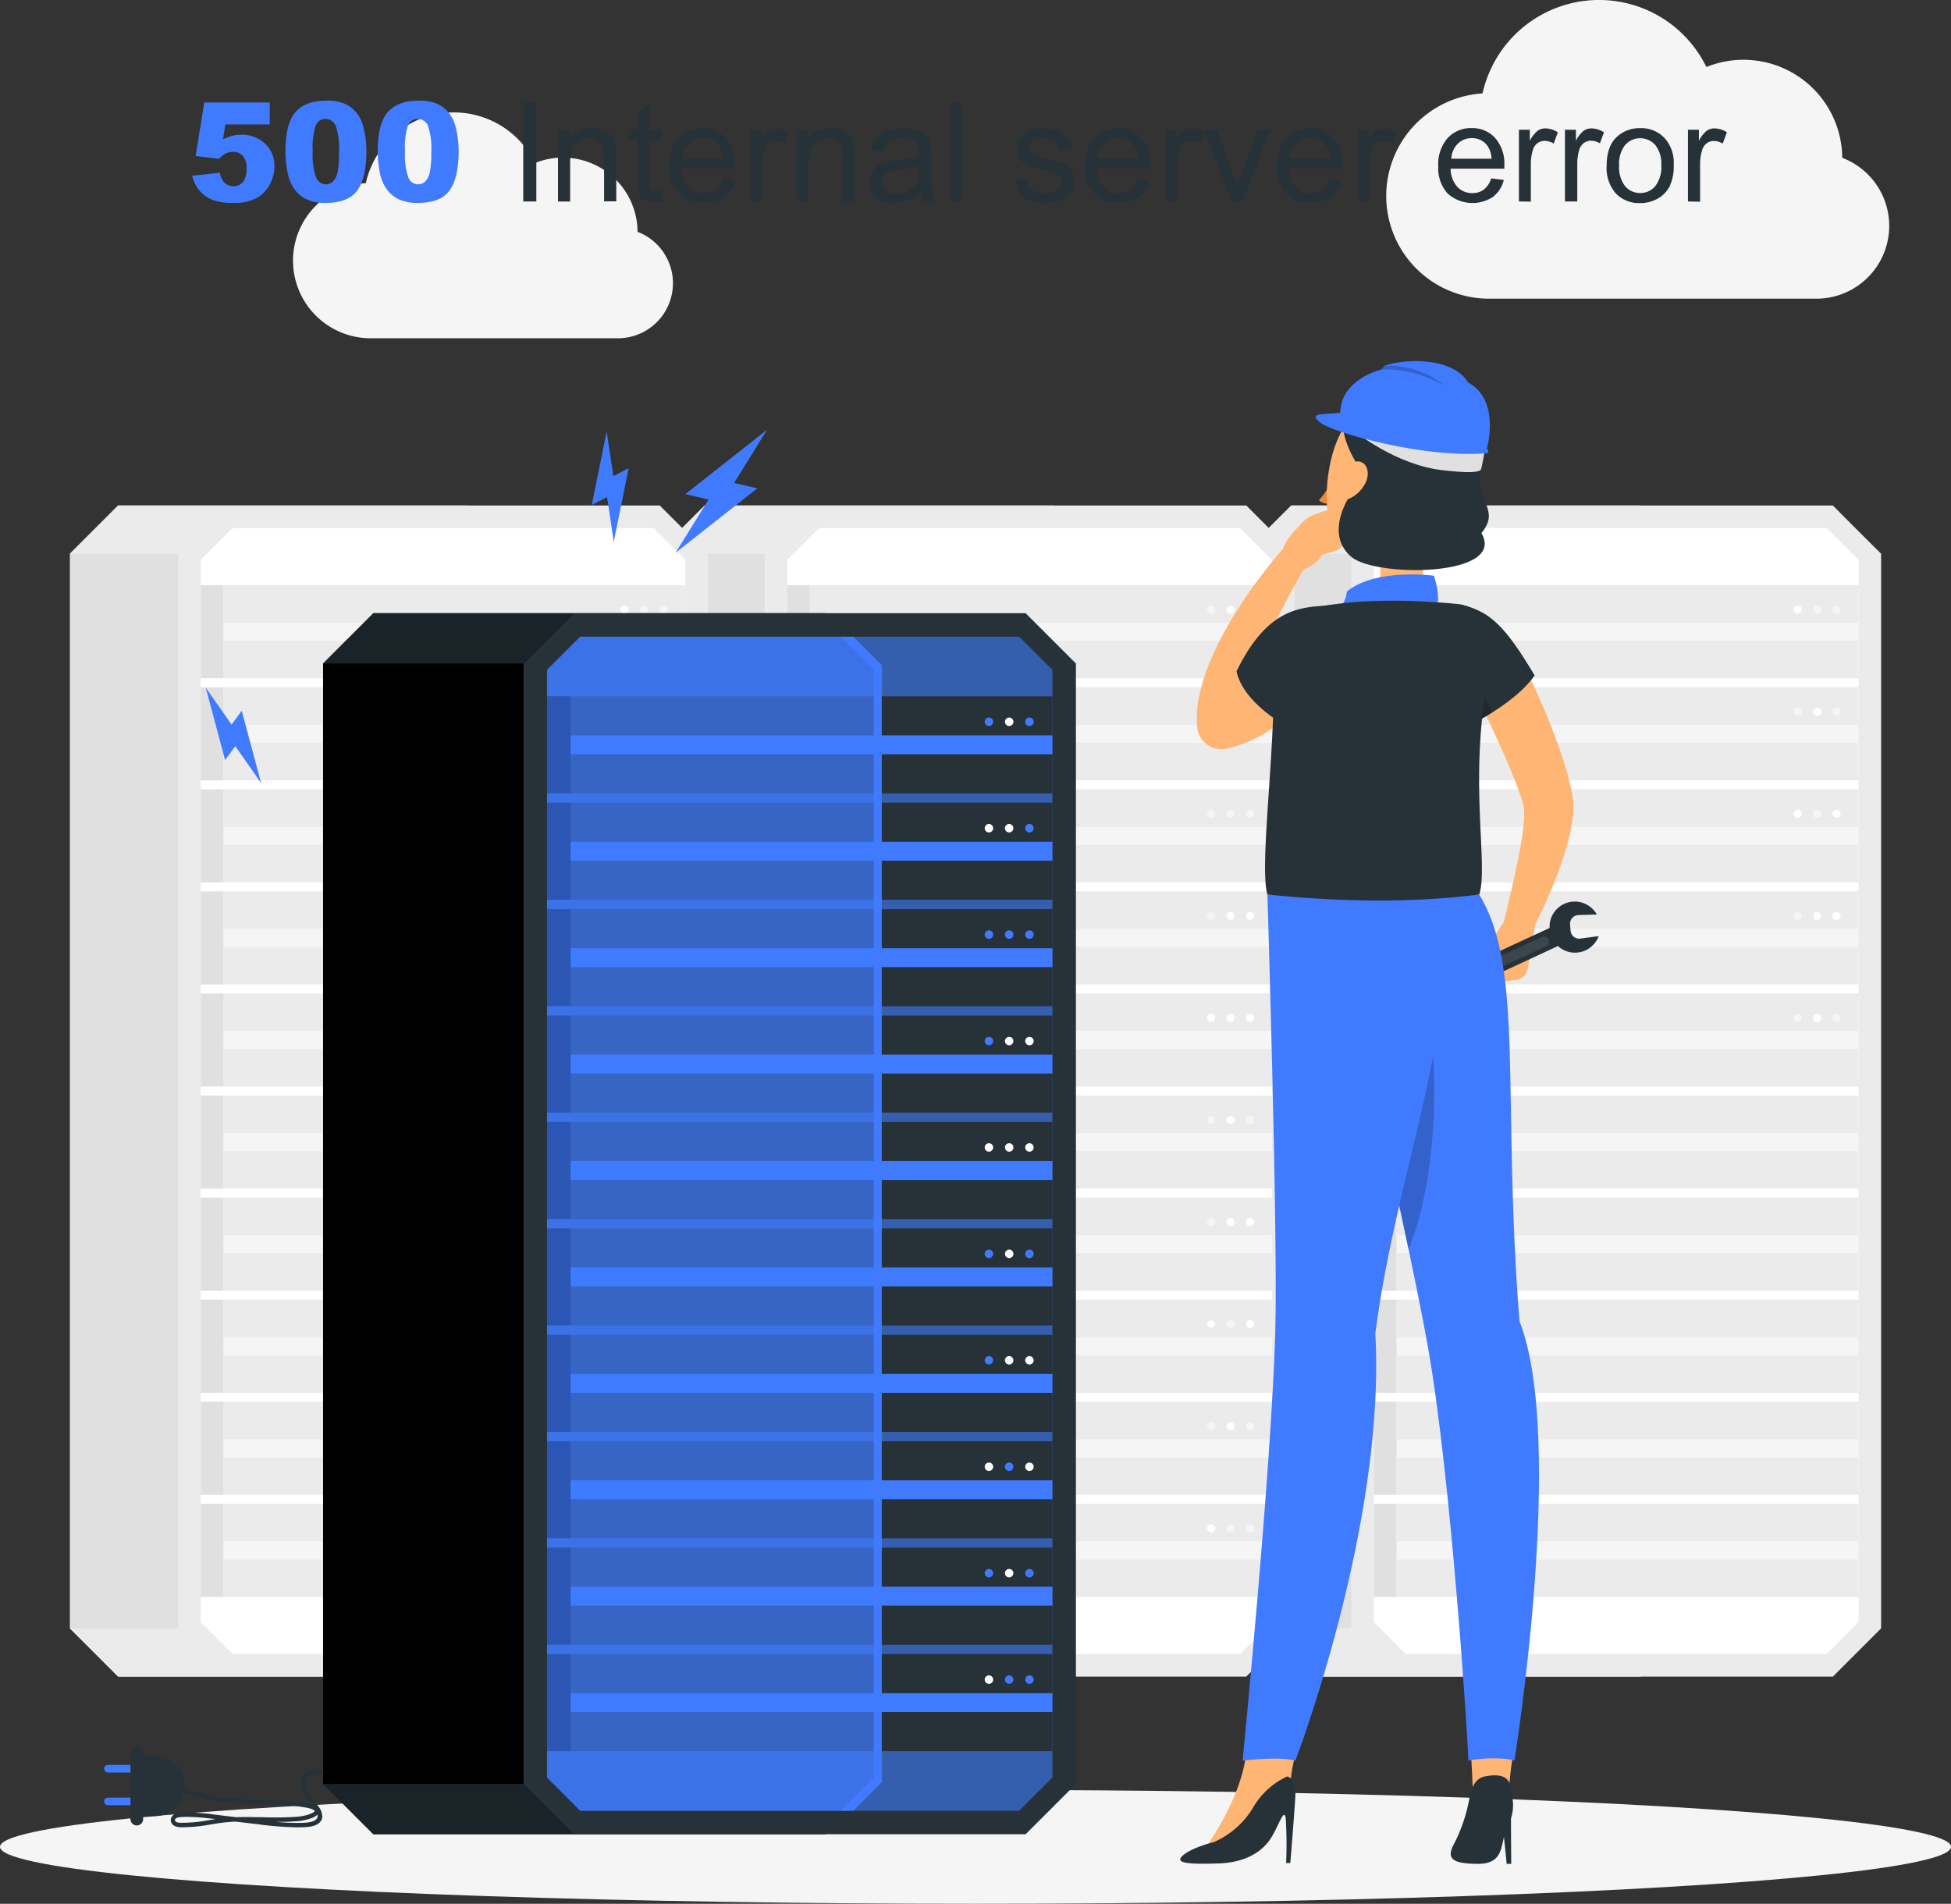 <svg xmlns="http://www.w3.org/2000/svg" viewBox="0 0 387.78 378.43"><rect x="0" y="0" width="387.78" height="378.43" fill="#333333" stroke="none"/><defs><style>.cls-1{fill:#e0e0e0;}.cls-2{fill:#ebebeb;}.cls-11,.cls-3{fill:#fff;}.cls-4{fill:#f5f5f5;}.cls-5,.cls-8,.cls-9{fill:#407bff;}.cls-6,.cls-7{fill:#263238;}.cls-7,.cls-9{opacity:0.7;}.cls-8{opacity:0.6;}.cls-10{fill:#ffb573;}.cls-11{opacity:0.1;}.cls-12{opacity:0.2;}.cls-13{fill:#ed893e;}</style></defs><g id="Layer_2" data-name="Layer 2"><g id="Background_Complete" data-name="Background Complete"><path class="cls-1" d="M326.08,100.48H256.65l-9.59,9.59V323.68l9.59,9.59h69.43l9.59-9.59V110.07Z"/><polygon class="cls-2" points="247.06 323.68 256.65 333.27 278.18 333.27 268.59 323.68 247.06 323.68"/><polygon class="cls-2" points="247.06 110.07 256.65 100.48 278.18 100.48 268.59 110.07 247.06 110.07"/><path class="cls-2" d="M364.3,100.48H278.18l-9.59,9.59V323.68l9.59,9.59H364.3l9.59-9.59V110.07C370.14,106.33,368,104.23,364.3,100.48Z"/><polygon class="cls-3" points="279.4 328.79 273.07 322.46 273.07 111.29 279.4 104.96 363.08 104.96 369.41 111.29 369.41 322.46 363.08 328.79 279.4 328.79"/><rect class="cls-2" x="277.55" y="116.33" width="91.86" height="18.5"/><path class="cls-4" d="M364.22,303.79A.81.81,0,1,0,365,303,.8.8,0,0,0,364.22,303.79Z"/><path class="cls-3" d="M360.36,303.79a.81.81,0,1,0,.81-.81A.8.8,0,0,0,360.36,303.79Z"/><path class="cls-4" d="M356.51,303.79a.8.8,0,0,0,1.6,0,.8.8,0,1,0-1.6,0Z"/><rect class="cls-4" x="277.55" y="123.78" width="91.86" height="3.6"/><rect class="cls-1" x="273.07" y="116.33" width="4.48" height="18.5" transform="translate(550.62 251.15) rotate(180)"/><rect class="cls-2" x="277.55" y="136.61" width="91.86" height="18.5"/><path class="cls-4" d="M364.22,283.5a.81.81,0,1,0,.81-.81A.8.8,0,0,0,364.22,283.5Z"/><path class="cls-3" d="M360.36,283.5a.81.81,0,1,0,.81-.81A.8.8,0,0,0,360.36,283.5Z"/><path class="cls-3" d="M356.51,283.5a.8.8,0,0,0,1.6,0,.8.8,0,1,0-1.6,0Z"/><rect class="cls-4" x="277.55" y="144.07" width="91.86" height="3.6"/><rect class="cls-1" x="273.07" y="136.61" width="4.48" height="18.5" transform="translate(550.62 291.73) rotate(180)"/><rect class="cls-2" x="277.55" y="156.9" width="91.86" height="18.5"/><path class="cls-4" d="M364.22,263.21a.81.81,0,0,0,1.61,0,.81.81,0,0,0-1.61,0Z"/><path class="cls-4" d="M360.36,263.21a.81.81,0,0,0,1.61,0,.81.81,0,0,0-1.61,0Z"/><path class="cls-4" d="M356.51,263.21a.8.8,0,1,0,.8-.8A.8.8,0,0,0,356.51,263.21Z"/><rect class="cls-4" x="277.55" y="164.36" width="91.86" height="3.6"/><rect class="cls-1" x="273.07" y="156.9" width="4.48" height="18.5" transform="translate(550.62 332.31) rotate(180)"/><rect class="cls-2" x="277.55" y="177.19" width="91.86" height="18.5"/><path class="cls-3" d="M364.22,242.92a.81.81,0,1,0,.81-.8A.8.8,0,0,0,364.22,242.92Z"/><path class="cls-3" d="M360.36,242.92a.81.81,0,1,0,.81-.8A.8.8,0,0,0,360.36,242.92Z"/><path class="cls-4" d="M356.51,242.92a.8.8,0,1,0,.8-.8A.8.8,0,0,0,356.51,242.92Z"/><rect class="cls-4" x="277.55" y="184.64" width="91.86" height="3.6"/><rect class="cls-1" x="273.07" y="177.19" width="4.48" height="18.5" transform="translate(550.62 372.88) rotate(180)"/><rect class="cls-2" x="277.55" y="197.48" width="91.86" height="18.5"/><path class="cls-3" d="M364.22,222.63a.81.81,0,1,0,.81-.8A.8.8,0,0,0,364.22,222.63Z"/><path class="cls-3" d="M360.36,222.63a.81.81,0,1,0,.81-.8A.8.8,0,0,0,360.36,222.63Z"/><path class="cls-3" d="M356.51,222.63a.8.8,0,1,0,.8-.8A.8.8,0,0,0,356.51,222.63Z"/><rect class="cls-4" x="277.55" y="204.93" width="91.86" height="3.6"/><rect class="cls-1" x="273.07" y="197.48" width="4.48" height="18.5" transform="translate(550.62 413.46) rotate(180)"/><rect class="cls-2" x="277.55" y="217.77" width="91.86" height="18.5"/><path class="cls-4" d="M364.22,202.34a.81.81,0,1,0,.81-.8A.8.8,0,0,0,364.22,202.34Z"/><path class="cls-3" d="M360.36,202.34a.81.81,0,1,0,.81-.8A.8.8,0,0,0,360.36,202.34Z"/><path class="cls-4" d="M356.51,202.34a.8.8,0,1,0,.8-.8A.8.8,0,0,0,356.51,202.34Z"/><rect class="cls-4" x="277.55" y="225.22" width="91.86" height="3.6"/><rect class="cls-1" x="273.07" y="217.77" width="4.48" height="18.5" transform="translate(550.62 454.04) rotate(180)"/><rect class="cls-2" x="277.55" y="238.06" width="91.86" height="18.5"/><path class="cls-3" d="M364.22,182.05a.81.81,0,1,0,.81-.8A.8.8,0,0,0,364.22,182.05Z"/><path class="cls-3" d="M360.36,182.05a.81.81,0,1,0,.81-.8A.8.8,0,0,0,360.36,182.05Z"/><path class="cls-4" d="M356.51,182.05a.8.8,0,1,0,.8-.8A.8.8,0,0,0,356.51,182.05Z"/><rect class="cls-4" x="277.55" y="245.51" width="91.86" height="3.6"/><rect class="cls-1" x="273.07" y="238.06" width="4.48" height="18.5" transform="translate(550.62 494.62) rotate(180)"/><rect class="cls-2" x="277.55" y="258.35" width="91.86" height="18.5"/><path class="cls-3" d="M364.22,161.76a.81.81,0,1,0,.81-.8A.8.8,0,0,0,364.22,161.76Z"/><path class="cls-4" d="M360.36,161.76a.81.81,0,1,0,.81-.8A.8.8,0,0,0,360.36,161.76Z"/><path class="cls-3" d="M356.51,161.76a.8.8,0,1,0,.8-.8A.8.8,0,0,0,356.51,161.76Z"/><rect class="cls-4" x="277.55" y="265.8" width="91.86" height="3.6"/><rect class="cls-1" x="273.07" y="258.35" width="4.48" height="18.5" transform="translate(550.62 535.2) rotate(180)"/><rect class="cls-2" x="277.55" y="278.64" width="91.86" height="18.5"/><path class="cls-4" d="M364.22,141.47a.81.81,0,1,0,.81-.8A.8.8,0,0,0,364.22,141.47Z"/><path class="cls-3" d="M360.36,141.47a.81.81,0,1,0,.81-.8A.8.8,0,0,0,360.36,141.47Z"/><path class="cls-4" d="M356.51,141.47a.8.8,0,0,0,1.6,0,.8.8,0,0,0-1.6,0Z"/><rect class="cls-4" x="277.55" y="286.09" width="91.86" height="3.6"/><rect class="cls-1" x="273.07" y="278.64" width="4.48" height="18.5" transform="translate(550.62 575.78) rotate(180)"/><rect class="cls-2" x="277.55" y="298.93" width="91.86" height="18.5"/><path class="cls-4" d="M364.22,121.18a.81.81,0,1,0,.81-.8A.81.81,0,0,0,364.22,121.18Z"/><path class="cls-4" d="M360.36,121.18a.81.81,0,1,0,.81-.8A.81.81,0,0,0,360.36,121.18Z"/><path class="cls-3" d="M356.51,121.18a.8.8,0,1,0,.8-.8A.8.8,0,0,0,356.51,121.18Z"/><rect class="cls-4" x="277.55" y="306.38" width="91.86" height="3.6"/><rect class="cls-1" x="273.07" y="298.93" width="4.48" height="18.5" transform="translate(550.62 616.36) rotate(180)"/><path class="cls-1" d="M209.5,100.48H140.06c-3.74,3.75-5.84,5.85-9.59,9.59V323.68l9.59,9.59H209.5l9.59-9.59V110.07C215.34,106.33,213.24,104.23,209.5,100.48Z"/><polygon class="cls-2" points="130.47 323.68 140.06 333.27 161.6 333.27 152.01 323.68 130.47 323.68"/><polygon class="cls-2" points="130.47 110.07 140.06 100.48 161.6 100.48 152.01 110.07 130.47 110.07"/><path class="cls-2" d="M247.71,100.48H161.6L152,110.07V323.68l9.59,9.59h86.11l9.59-9.59V110.07Z"/><polygon class="cls-3" points="162.82 328.79 156.49 322.46 156.49 111.29 162.82 104.96 246.49 104.96 252.83 111.29 252.83 322.46 246.49 328.79 162.82 328.79"/><rect class="cls-2" x="160.96" y="116.33" width="91.86" height="18.5"/><path class="cls-4" d="M247.64,121.18a.8.8,0,1,1,.8.81A.8.8,0,0,1,247.64,121.18Z"/><path class="cls-3" d="M243.78,121.18a.8.8,0,1,1,.8.81A.8.8,0,0,1,243.78,121.18Z"/><path class="cls-4" d="M239.92,121.18a.81.81,0,1,1,.8.81A.8.8,0,0,1,239.92,121.18Z"/><rect class="cls-4" x="160.96" y="123.78" width="91.86" height="3.6"/><rect class="cls-1" x="156.49" y="116.33" width="4.48" height="18.5" transform="translate(317.45 251.15) rotate(180)"/><rect class="cls-2" x="160.96" y="136.61" width="91.86" height="18.5"/><path class="cls-4" d="M247.64,141.47a.8.8,0,1,1,.8.8A.8.8,0,0,1,247.64,141.47Z"/><path class="cls-3" d="M243.78,141.47a.8.8,0,1,1,.8.8A.8.8,0,0,1,243.78,141.47Z"/><path class="cls-3" d="M239.92,141.47a.81.81,0,1,1,.8.8A.8.8,0,0,1,239.92,141.47Z"/><rect class="cls-4" x="160.96" y="144.07" width="91.86" height="3.6"/><rect class="cls-1" x="156.49" y="136.61" width="4.48" height="18.5" transform="translate(317.45 291.73) rotate(180)"/><rect class="cls-2" x="160.96" y="156.9" width="91.86" height="18.5"/><path class="cls-4" d="M247.64,161.76a.8.8,0,1,1,.8.8A.8.8,0,0,1,247.64,161.76Z"/><path class="cls-4" d="M243.78,161.76a.8.8,0,1,1,.8.8A.8.8,0,0,1,243.78,161.76Z"/><path class="cls-4" d="M239.92,161.76a.81.81,0,1,1,.8.8A.8.8,0,0,1,239.92,161.76Z"/><rect class="cls-4" x="160.96" y="164.36" width="91.86" height="3.6"/><rect class="cls-1" x="156.49" y="156.9" width="4.48" height="18.5" transform="translate(317.45 332.31) rotate(180)"/><rect class="cls-2" x="160.96" y="177.19" width="91.86" height="18.5"/><path class="cls-3" d="M247.64,182.05a.8.8,0,1,1,.8.8A.8.8,0,0,1,247.64,182.05Z"/><path class="cls-3" d="M243.78,182.05a.8.8,0,1,1,.8.8A.8.8,0,0,1,243.78,182.05Z"/><path class="cls-4" d="M239.92,182.05a.81.81,0,1,1,.8.8A.8.8,0,0,1,239.92,182.05Z"/><rect class="cls-4" x="160.96" y="184.64" width="91.86" height="3.6"/><rect class="cls-1" x="156.49" y="177.19" width="4.48" height="18.5" transform="translate(317.45 372.88) rotate(180)"/><rect class="cls-2" x="160.96" y="197.48" width="91.86" height="18.5"/><path class="cls-3" d="M247.64,202.34a.8.8,0,1,1,.8.8A.8.8,0,0,1,247.64,202.34Z"/><path class="cls-3" d="M243.78,202.34a.8.8,0,1,1,.8.8A.8.8,0,0,1,243.78,202.34Z"/><path class="cls-3" d="M239.92,202.34a.81.81,0,1,1,.8.8A.8.8,0,0,1,239.92,202.34Z"/><rect class="cls-4" x="160.96" y="204.93" width="91.86" height="3.6"/><rect class="cls-1" x="156.49" y="197.48" width="4.48" height="18.5" transform="translate(317.45 413.46) rotate(180)"/><rect class="cls-2" x="160.96" y="217.77" width="91.86" height="18.5"/><path class="cls-4" d="M247.64,222.63a.8.8,0,1,1,.8.8A.8.8,0,0,1,247.64,222.63Z"/><path class="cls-3" d="M243.78,222.63a.8.8,0,1,1,.8.8A.8.8,0,0,1,243.78,222.63Z"/><path class="cls-4" d="M239.92,222.63a.81.81,0,1,1,.8.8A.8.8,0,0,1,239.92,222.63Z"/><rect class="cls-4" x="160.96" y="225.22" width="91.86" height="3.6"/><rect class="cls-1" x="156.49" y="217.77" width="4.48" height="18.5" transform="translate(317.45 454.04) rotate(180)"/><rect class="cls-2" x="160.96" y="238.06" width="91.86" height="18.5"/><path class="cls-3" d="M247.64,242.92a.8.8,0,1,1,.8.8A.8.8,0,0,1,247.64,242.92Z"/><path class="cls-3" d="M243.78,242.92a.8.8,0,1,1,.8.8A.8.8,0,0,1,243.78,242.92Z"/><path class="cls-4" d="M239.92,242.92a.81.81,0,1,1,.8.8A.8.8,0,0,1,239.92,242.92Z"/><rect class="cls-4" x="160.96" y="245.51" width="91.86" height="3.6"/><rect class="cls-1" x="156.49" y="238.06" width="4.48" height="18.5" transform="translate(317.45 494.62) rotate(180)"/><rect class="cls-2" x="160.96" y="258.35" width="91.86" height="18.5"/><path class="cls-3" d="M247.64,263.21a.8.8,0,1,1,.8.8A.8.8,0,0,1,247.64,263.21Z"/><path class="cls-4" d="M243.78,263.21a.8.8,0,1,1,.8.8A.8.8,0,0,1,243.78,263.21Z"/><path class="cls-3" d="M239.92,263.21a.81.81,0,0,1,1.61,0,.81.81,0,0,1-1.61,0Z"/><rect class="cls-4" x="160.96" y="265.8" width="91.86" height="3.6"/><rect class="cls-1" x="156.49" y="258.35" width="4.48" height="18.5" transform="translate(317.45 535.2) rotate(180)"/><rect class="cls-2" x="160.96" y="278.64" width="91.86" height="18.5"/><path class="cls-4" d="M247.64,283.5a.8.8,0,1,1,.8.8A.8.8,0,0,1,247.64,283.5Z"/><path class="cls-3" d="M243.78,283.5a.8.8,0,1,1,.8.8A.8.8,0,0,1,243.78,283.5Z"/><path class="cls-4" d="M239.92,283.5a.81.81,0,1,1,.8.8A.8.8,0,0,1,239.92,283.5Z"/><rect class="cls-4" x="160.96" y="286.09" width="91.86" height="3.6"/><rect class="cls-1" x="156.49" y="278.64" width="4.48" height="18.5" transform="translate(317.45 575.78) rotate(180)"/><rect class="cls-2" x="160.96" y="298.93" width="91.86" height="18.5"/><path class="cls-4" d="M247.64,303.79a.8.8,0,1,1,.8.8A.8.8,0,0,1,247.64,303.79Z"/><path class="cls-4" d="M243.78,303.79a.8.8,0,1,1,.8.8A.8.8,0,0,1,243.78,303.79Z"/><path class="cls-3" d="M239.92,303.79a.81.81,0,1,1,.8.8A.8.8,0,0,1,239.92,303.79Z"/><rect class="cls-4" x="160.96" y="306.38" width="91.86" height="3.6"/><rect class="cls-1" x="156.49" y="298.93" width="4.48" height="18.5" transform="translate(317.45 616.36) rotate(180)"/><path class="cls-1" d="M92.91,100.48H23.48l-9.59,9.59V323.68l9.59,9.59H92.91l9.59-9.59V110.07Z"/><polygon class="cls-2" points="13.89 323.68 23.48 333.27 45.01 333.27 35.42 323.68 13.89 323.68"/><polygon class="cls-2" points="13.89 110.07 23.48 100.48 45.01 100.48 35.42 110.07 13.89 110.07"/><path class="cls-2" d="M131.13,100.48H45l-9.59,9.59V323.68L45,333.27h86.12l9.59-9.59V110.07Z"/><polygon class="cls-3" points="46.23 328.79 39.9 322.46 39.9 111.29 46.23 104.96 129.91 104.96 136.24 111.29 136.24 322.46 129.91 328.79 46.23 328.79"/><rect class="cls-2" x="44.38" y="116.33" width="91.86" height="18.5"/><path class="cls-4" d="M131.05,303.79a.81.81,0,1,0,.81-.81A.8.8,0,0,0,131.05,303.79Z"/><path class="cls-3" d="M127.19,303.79A.81.81,0,1,0,128,303,.8.8,0,0,0,127.19,303.79Z"/><path class="cls-4" d="M123.34,303.79a.8.8,0,1,0,.8-.81A.8.8,0,0,0,123.34,303.79Z"/><rect class="cls-4" x="44.38" y="123.78" width="91.86" height="3.6"/><rect class="cls-1" x="39.9" y="116.33" width="4.48" height="18.5" transform="translate(84.28 251.15) rotate(180)"/><rect class="cls-2" x="44.38" y="136.61" width="91.86" height="18.5"/><path class="cls-4" d="M131.05,283.5a.81.81,0,1,0,.81-.81A.8.8,0,0,0,131.05,283.5Z"/><path class="cls-3" d="M127.19,283.5a.81.81,0,1,0,.81-.81A.8.8,0,0,0,127.19,283.5Z"/><path class="cls-3" d="M123.34,283.5a.8.8,0,1,0,.8-.81A.8.8,0,0,0,123.34,283.5Z"/><rect class="cls-4" x="44.38" y="144.07" width="91.86" height="3.6"/><rect class="cls-1" x="39.9" y="136.61" width="4.48" height="18.5" transform="translate(84.28 291.73) rotate(180)"/><rect class="cls-2" x="44.38" y="156.9" width="91.86" height="18.5"/><path class="cls-4" d="M131.05,263.21a.81.81,0,0,0,1.61,0,.81.81,0,0,0-1.61,0Z"/><path class="cls-4" d="M127.19,263.21a.81.81,0,0,0,1.61,0,.81.81,0,0,0-1.61,0Z"/><path class="cls-4" d="M123.34,263.21a.8.8,0,1,0,.8-.8A.8.8,0,0,0,123.34,263.21Z"/><rect class="cls-4" x="44.38" y="164.36" width="91.86" height="3.6"/><rect class="cls-1" x="39.9" y="156.9" width="4.48" height="18.5" transform="translate(84.28 332.31) rotate(180)"/><rect class="cls-2" x="44.38" y="177.19" width="91.86" height="18.5"/><path class="cls-3" d="M131.05,242.92a.81.81,0,1,0,.81-.8A.8.8,0,0,0,131.05,242.92Z"/><path class="cls-3" d="M127.19,242.92a.81.81,0,1,0,.81-.8A.8.8,0,0,0,127.19,242.92Z"/><path class="cls-4" d="M123.34,242.92a.8.8,0,1,0,.8-.8A.8.8,0,0,0,123.34,242.92Z"/><rect class="cls-4" x="44.38" y="184.64" width="91.86" height="3.6"/><rect class="cls-1" x="39.9" y="177.19" width="4.48" height="18.5" transform="translate(84.28 372.88) rotate(180)"/><rect class="cls-2" x="44.38" y="197.48" width="91.86" height="18.5"/><path class="cls-3" d="M131.05,222.63a.81.81,0,1,0,.81-.8A.8.8,0,0,0,131.05,222.63Z"/><path class="cls-3" d="M127.19,222.63a.81.81,0,1,0,.81-.8A.8.8,0,0,0,127.19,222.63Z"/><path class="cls-3" d="M123.34,222.63a.8.8,0,1,0,.8-.8A.8.8,0,0,0,123.34,222.63Z"/><rect class="cls-4" x="44.38" y="204.93" width="91.86" height="3.6"/><rect class="cls-1" x="39.9" y="197.48" width="4.48" height="18.5" transform="translate(84.28 413.46) rotate(180)"/><rect class="cls-2" x="44.38" y="217.77" width="91.86" height="18.5"/><path class="cls-4" d="M131.05,202.34a.81.81,0,1,0,.81-.8A.8.8,0,0,0,131.05,202.34Z"/><path class="cls-3" d="M127.19,202.34a.81.81,0,1,0,.81-.8A.8.8,0,0,0,127.19,202.34Z"/><path class="cls-4" d="M123.34,202.34a.8.8,0,1,0,.8-.8A.8.8,0,0,0,123.34,202.34Z"/><rect class="cls-4" x="44.38" y="225.22" width="91.86" height="3.6"/><rect class="cls-1" x="39.9" y="217.77" width="4.48" height="18.5" transform="translate(84.28 454.04) rotate(180)"/><rect class="cls-2" x="44.38" y="238.06" width="91.86" height="18.5"/><path class="cls-3" d="M131.05,182.05a.81.81,0,1,0,.81-.8A.8.8,0,0,0,131.05,182.05Z"/><path class="cls-3" d="M127.19,182.05a.81.81,0,1,0,.81-.8A.8.8,0,0,0,127.19,182.05Z"/><path class="cls-4" d="M123.34,182.05a.8.8,0,1,0,.8-.8A.8.8,0,0,0,123.34,182.05Z"/><rect class="cls-4" x="44.38" y="245.51" width="91.86" height="3.6"/><rect class="cls-1" x="39.9" y="238.06" width="4.48" height="18.5" transform="translate(84.28 494.62) rotate(180)"/><rect class="cls-2" x="44.38" y="258.35" width="91.86" height="18.5"/><path class="cls-3" d="M131.05,161.76a.81.81,0,1,0,.81-.8A.8.8,0,0,0,131.05,161.76Z"/><path class="cls-4" d="M127.19,161.76a.81.81,0,1,0,.81-.8A.8.8,0,0,0,127.19,161.76Z"/><path class="cls-3" d="M123.34,161.76a.8.8,0,1,0,.8-.8A.8.8,0,0,0,123.34,161.76Z"/><rect class="cls-4" x="44.38" y="265.8" width="91.86" height="3.6"/><rect class="cls-1" x="39.9" y="258.35" width="4.48" height="18.5" transform="translate(84.28 535.2) rotate(180)"/><rect class="cls-2" x="44.38" y="278.64" width="91.86" height="18.5"/><path class="cls-4" d="M131.05,141.47a.81.81,0,1,0,.81-.8A.8.8,0,0,0,131.05,141.47Z"/><path class="cls-3" d="M127.19,141.47a.81.81,0,1,0,.81-.8A.8.8,0,0,0,127.19,141.47Z"/><path class="cls-4" d="M123.34,141.47a.8.8,0,1,0,.8-.8A.8.8,0,0,0,123.34,141.47Z"/><rect class="cls-4" x="44.38" y="286.09" width="91.86" height="3.6"/><rect class="cls-1" x="39.9" y="278.64" width="4.48" height="18.5" transform="translate(84.28 575.78) rotate(180)"/><rect class="cls-2" x="44.38" y="298.93" width="91.86" height="18.5"/><path class="cls-4" d="M131.05,121.18a.81.81,0,1,0,.81-.8A.81.81,0,0,0,131.05,121.18Z"/><path class="cls-4" d="M127.19,121.18a.81.81,0,1,0,.81-.8A.81.81,0,0,0,127.19,121.18Z"/><path class="cls-3" d="M123.34,121.18a.8.8,0,1,0,.8-.8A.8.8,0,0,0,123.34,121.18Z"/><rect class="cls-4" x="44.38" y="306.38" width="91.86" height="3.6"/><rect class="cls-1" x="39.9" y="298.93" width="4.48" height="18.5" transform="translate(84.28 616.36) rotate(180)"/><path class="cls-4" d="M126.72,46.05a14.84,14.84,0,0,0-14.84-14.72,14.64,14.64,0,0,0-5.55,1.08,17.93,17.93,0,0,0-33.62,4,15.43,15.43,0,0,0,1,30.83h49.11a10.94,10.94,0,0,0,3.9-21.16Z"/><path class="cls-4" d="M366.16,31.38a19.63,19.63,0,0,0-27-18.06,23.73,23.73,0,0,0-44.49,5.25A20.42,20.42,0,0,0,296,59.37h65a14.47,14.47,0,0,0,5.16-28Z"/></g><g id="Shadow"><ellipse id="_Path_" data-name="&lt;Path&gt;" class="cls-4" cx="193.89" cy="367.11" rx="193.89" ry="11.32"/></g><g id="Server"><path class="cls-5" d="M30.41,352.34v-1.52H21.46a.76.76,0,0,0-.76.76h0a.76.76,0,0,0,.76.76Z"/><path class="cls-5" d="M30.41,358.84v-1.51H21.46a.75.75,0,0,0-.76.75h0a.76.76,0,0,0,.76.76Z"/><path class="cls-6" d="M27.19,347.11h0a1.26,1.26,0,0,0-1.26,1.27V361.6a1.26,1.26,0,0,0,1.26,1.26h0a1.26,1.26,0,0,0,1.26-1.26V348.38A1.26,1.26,0,0,0,27.19,347.11Z"/><path class="cls-6" d="M30.77,349H27.19V361h3.58a6,6,0,0,0,6-6h0A6,6,0,0,0,30.77,349Z"/><path class="cls-6" d="M59,363.23a64.42,64.42,0,0,1-7.72-.61l-4.41-.52c-.7,0-1.4.08-2.12.15-1,.1-2,.27-3,.43a31.09,31.09,0,0,1-5.81.54,3,3,0,0,1-1.19-.24,1.36,1.36,0,0,1-.81-1.22,1.38,1.38,0,0,1,.77-1.14,2.91,2.91,0,0,1,1.11-.27,33.31,33.31,0,0,1,6.64.33l4.5.54c1.82-.08,3.57,0,5.29,0a64.9,64.9,0,0,0,6.8-.09c2-.16,3.43-.84,3.51-1.13-.43-.53-1.54-.69-3.81-1-1.68-.22-3.82-.28-6.09-.34-1.79-.05-3.63-.09-5.52-.22-3.78-.25-8.64-.85-12.77-3.27a.43.43,0,1,1,.44-.75c4,2.32,8.71,2.9,12.38,3.15,1.88.12,3.72.17,5.5.22,2.28.06,4.44.12,6.17.34a23.4,23.4,0,0,1,3,.48l-.11-.15c-.33-.42-.67-.86-1-1.33a6.3,6.3,0,0,1-.95-2,2.72,2.72,0,0,1,.49-2.37,3.58,3.58,0,0,1,2.37-1,25,25,0,0,1,6.24.39.44.44,0,0,1,.37.49.43.43,0,0,1-.5.37,24.34,24.34,0,0,0-6-.38,2.78,2.78,0,0,0-1.79.7,1.88,1.88,0,0,0-.31,1.62,5.45,5.45,0,0,0,.84,1.75c.28.43.6.86.92,1.26l.6.8.1.14a3.38,3.38,0,0,1,.93,2.32c-.28,1.93-3,2-4.3,2Zm-4.08-1.08a42.88,42.88,0,0,0,4.68.2c1.12,0,3.34-.06,3.51-1.25a1.11,1.11,0,0,0,0-.4c-.75.78-2.71,1.21-4,1.31S56.28,362.15,54.93,362.15Zm-17.54-1q-.77,0-1.53.06a2.13,2.13,0,0,0-.78.18.53.53,0,0,0-.31.39.54.54,0,0,0,.32.41,2.28,2.28,0,0,0,.84.14,29.68,29.68,0,0,0,5.64-.53l1.28-.19-.53-.07A42.55,42.55,0,0,0,37.39,361.16Z"/><path d="M164,121.89H74.21l-10,10V354.61l10,10H164l10-10V131.89Z"/><polygon class="cls-5" points="48.05 141.28 46.03 144.03 40.89 136.69 44.74 151.08 46.77 148.32 51.9 155.66 48.05 141.28"/><polygon class="cls-5" points="124.95 93.07 121.91 94.64 120.58 85.78 117.62 100.37 120.66 98.81 121.99 107.67 124.95 93.07"/><polygon class="cls-5" points="150.53 97.07 145.92 96 152.46 85.42 136.22 98.22 140.84 99.29 134.29 109.86 150.53 97.07"/><polygon class="cls-7" points="64.21 354.61 74.21 364.61 114.06 364.61 104.06 354.61 64.21 354.61"/><polygon class="cls-7" points="64.21 131.89 74.21 121.89 114.06 121.89 104.06 131.89 64.21 131.89"/><path class="cls-6" d="M203.85,121.89H114.06l-10,10V354.61l10,10h89.79c3.9-3.91,6.09-6.1,10-10V131.89Z"/><polygon class="cls-8" points="115.33 359.94 108.73 353.33 108.73 133.16 115.33 126.56 202.57 126.56 209.18 133.16 209.18 353.33 202.57 359.94 115.33 359.94"/><rect class="cls-6" x="113.4" y="138.41" width="95.78" height="19.29"/><path class="cls-5" d="M203.77,143.47a.84.84,0,1,1,.84.84A.84.84,0,0,1,203.77,143.47Z"/><path class="cls-3" d="M199.75,143.47a.84.84,0,1,1,.83.84A.84.84,0,0,1,199.75,143.47Z"/><path class="cls-5" d="M195.72,143.47a.84.84,0,1,1,.84.84A.85.85,0,0,1,195.72,143.47Z"/><rect class="cls-5" x="113.4" y="146.18" width="95.78" height="3.75"/><rect x="108.73" y="138.41" width="4.67" height="19.29" transform="translate(222.13 296.1) rotate(180)"/><rect class="cls-6" x="113.4" y="159.56" width="95.78" height="19.29"/><circle class="cls-5" cx="204.61" cy="164.63" r="0.84"/><circle class="cls-3" cx="200.58" cy="164.63" r="0.84"/><circle class="cls-3" cx="196.56" cy="164.63" r="0.84"/><rect class="cls-5" x="113.4" y="167.33" width="95.78" height="3.75"/><rect x="108.73" y="159.56" width="4.67" height="19.29" transform="translate(222.13 338.41) rotate(180)"/><rect class="cls-6" x="113.4" y="180.72" width="95.78" height="19.29"/><circle class="cls-5" cx="204.61" cy="185.78" r="0.84"/><circle class="cls-5" cx="200.58" cy="185.78" r="0.84"/><circle class="cls-5" cx="196.56" cy="185.78" r="0.84"/><rect class="cls-5" x="113.4" y="188.49" width="95.78" height="3.75"/><rect x="108.73" y="180.72" width="4.67" height="19.29" transform="translate(222.13 380.72) rotate(180)"/><rect class="cls-6" x="113.4" y="201.87" width="95.78" height="19.29"/><circle class="cls-3" cx="204.61" cy="206.94" r="0.84"/><circle class="cls-3" cx="200.58" cy="206.94" r="0.84"/><circle class="cls-5" cx="196.56" cy="206.94" r="0.84"/><rect class="cls-5" x="113.4" y="209.64" width="95.78" height="3.75"/><rect x="108.73" y="201.87" width="4.67" height="19.29" transform="translate(222.13 423.03) rotate(180)"/><rect class="cls-6" x="113.4" y="223.03" width="95.78" height="19.29"/><path class="cls-3" d="M203.77,228.09a.84.84,0,1,1,.84.84A.84.84,0,0,1,203.77,228.09Z"/><path class="cls-3" d="M199.75,228.09a.84.84,0,1,1,.83.84A.84.84,0,0,1,199.75,228.09Z"/><path class="cls-3" d="M195.72,228.09a.84.84,0,1,1,.84.84A.85.85,0,0,1,195.72,228.09Z"/><rect class="cls-5" x="113.4" y="230.8" width="95.78" height="3.75"/><rect x="108.73" y="223.03" width="4.67" height="19.29" transform="translate(222.13 465.34) rotate(180)"/><rect class="cls-6" x="113.4" y="244.18" width="95.78" height="19.29"/><path class="cls-5" d="M203.77,249.25a.84.84,0,1,1,.84.83A.83.83,0,0,1,203.77,249.25Z"/><path class="cls-3" d="M199.75,249.25a.84.84,0,1,1,.83.83A.83.83,0,0,1,199.75,249.25Z"/><path class="cls-5" d="M195.72,249.25a.84.84,0,1,1,.84.83A.84.84,0,0,1,195.72,249.25Z"/><rect class="cls-5" x="113.4" y="251.95" width="95.78" height="3.75"/><rect x="108.73" y="244.18" width="4.67" height="19.29" transform="translate(222.13 507.65) rotate(180)"/><rect class="cls-6" x="113.4" y="265.34" width="95.78" height="19.29"/><circle class="cls-3" cx="204.61" cy="270.4" r="0.84"/><circle class="cls-3" cx="200.58" cy="270.4" r="0.84"/><circle class="cls-5" cx="196.56" cy="270.4" r="0.84"/><rect class="cls-5" x="113.4" y="273.11" width="95.78" height="3.75"/><rect x="108.73" y="265.34" width="4.67" height="19.29" transform="translate(222.13 549.96) rotate(180)"/><rect class="cls-6" x="113.4" y="286.49" width="95.78" height="19.29"/><circle class="cls-3" cx="204.61" cy="291.56" r="0.84"/><circle class="cls-5" cx="200.58" cy="291.56" r="0.84"/><circle class="cls-3" cx="196.56" cy="291.56" r="0.84"/><rect class="cls-5" x="113.4" y="294.26" width="95.78" height="3.75"/><rect x="108.73" y="286.49" width="4.67" height="19.29" transform="translate(222.13 592.27) rotate(180)"/><rect class="cls-6" x="113.4" y="307.65" width="95.78" height="19.29"/><circle class="cls-5" cx="204.61" cy="312.71" r="0.84"/><circle class="cls-3" cx="200.58" cy="312.71" r="0.84"/><circle class="cls-5" cx="196.56" cy="312.71" r="0.84"/><rect class="cls-5" x="113.4" y="315.41" width="95.78" height="3.75"/><rect x="108.73" y="307.65" width="4.67" height="19.29" transform="translate(222.13 634.58) rotate(180)"/><rect class="cls-6" x="113.4" y="328.8" width="95.78" height="19.29"/><circle class="cls-5" cx="204.61" cy="333.87" r="0.84"/><circle class="cls-5" cx="200.58" cy="333.87" r="0.84"/><circle class="cls-3" cx="196.56" cy="333.87" r="0.84"/><rect class="cls-5" x="113.4" y="336.57" width="95.78" height="3.75"/><rect x="108.73" y="328.8" width="4.67" height="19.29" transform="translate(222.13 676.89) rotate(180)"/><polygon class="cls-9" points="115.33 359.94 108.73 353.33 108.73 133.16 115.33 126.56 167.01 126.56 173.61 133.16 173.61 353.33 167.01 359.94 115.33 359.94"/><polygon class="cls-5" points="167.01 359.94 173.61 353.33 173.61 133.16 167.01 126.56 169.59 126.56 175.26 132.23 175.26 354.27 169.59 359.94 167.01 359.94 167.01 359.94"/></g><g id="Character"><path class="cls-10" d="M302.07,130.58c2.18,4.26,4.1,8.49,5.88,12.92.88,2.2,1.72,4.44,2.48,6.75a53.68,53.68,0,0,1,2,7.32l.1.49.05.27.05.37c0,.25.07.51.09.74l0,.66a17.11,17.11,0,0,1-.1,2.33,35.26,35.26,0,0,1-.73,3.95,66.55,66.55,0,0,1-2.2,7,101.18,101.18,0,0,1-5.94,13,2.75,2.75,0,0,1-5.08-1.95l0-.06c1-4.42,2.11-8.9,3-13.26.46-2.18.83-4.36,1.09-6.42a23.74,23.74,0,0,0,.19-2.91,7.39,7.39,0,0,0-.06-1.13l0-.2,0-.12-.06-.21-.1-.35c-.54-1.83-1.31-3.87-2.13-5.9s-1.72-4.07-2.65-6.11c-1.84-4.08-3.78-8.24-5.68-12.27l0-.06a5.5,5.5,0,0,1,9.88-4.85Z"/><path class="cls-10" d="M297.21,185.76l3.42-5,3.39-1c1.56,1.9,1.1,4.83.65,6.51h0l-1,6.26a2.69,2.69,0,0,1-2.31,2.25l-2.22.31a2.91,2.91,0,0,1-3.31-2.64l-.09-1.08A8.67,8.67,0,0,1,297.21,185.76Z"/><path class="cls-6" d="M291.65,199.27a5,5,0,0,0,1.19-3.41l16.82-7.81.13.12a5,5,0,0,0,7.1-.61,4.76,4.76,0,0,0,.87-1.48l-3.65.49a1.71,1.71,0,0,1-1.94-1.55l-.11-1.26a1.72,1.72,0,0,1,1.65-1.86l3.68-.13a4.93,4.93,0,0,0-1.1-1.32,5,5,0,0,0-8.29,4l-16.83,7.81-.13-.12a5,5,0,0,0-8,2.1l3.66-.5a1.72,1.72,0,0,1,1.94,1.55l.1,1.26a1.7,1.7,0,0,1-1.64,1.86l-3.69.14a4.9,4.9,0,0,0,1.11,1.31A5,5,0,0,0,291.65,199.27Z"/><path class="cls-11" d="M292.5,193.84h0a1,1,0,0,1,.49-1.34l13.46-6.25a1,1,0,0,1,1.35.49h0a1,1,0,0,1-.49,1.35l-13.47,6.24A1,1,0,0,1,292.5,193.84Z"/><path class="cls-6" d="M290.22,120.15c6,1.33,9,4.41,14.8,14.1-3.3,4.89-11.38,9.12-11.38,9.12l-3.49-4c-4.38-8.13.07-19.2.07-19.2"/><path class="cls-12" d="M288.23,131.22a17.5,17.5,0,0,0,1.92,8.13l3.49,4s1.27-.67,3-1.78C293.8,135.89,291.57,133,288.23,131.22Z"/><path class="cls-10" d="M262.44,129.46l-.11.63-.1.47-.21.89c-.16.58-.34,1.13-.53,1.68a27.8,27.8,0,0,1-1.37,3.17,24.21,24.21,0,0,1-4,5.64,23.42,23.42,0,0,1-5.5,4.27,25.28,25.28,0,0,1-6.31,2.49l-.35.09a4.84,4.84,0,0,1-5.88-3.52,4.51,4.51,0,0,1-.12-.72,20.76,20.76,0,0,1,.35-6,37.84,37.84,0,0,1,1.47-5.19,60.19,60.19,0,0,1,4.33-9.11,96.89,96.89,0,0,1,5.32-8.16c1.93-2.6,3.87-5.1,6.08-7.54a2.73,2.73,0,0,1,4.39,3.21l0,.07c-1.51,2.59-3.05,5.29-4.44,8s-2.74,5.43-3.92,8.17a58.69,58.69,0,0,0-2.94,8.17,18.47,18.47,0,0,0-.75,7.22l-6.35-4.15a18.4,18.4,0,0,0,3.69-1.93,15.59,15.59,0,0,0,2.93-2.68,16.78,16.78,0,0,0,2.2-3.34,14.54,14.54,0,0,0,.81-1.86c.12-.31.21-.63.31-.93l.13-.44.05-.19s0-.15,0,0a5.5,5.5,0,1,1,10.87,1.68Z"/><path class="cls-6" d="M265,128.71c.63-3.77-2-8.28-2-8.28-6,.3-11.71,1.75-17.23,13,1.33,6.3,9.67,10.74,9.67,10.74l5.9-7.64S264.35,132.47,265,128.71Z"/><path class="cls-10" d="M257.12,105.75l1.66-1.8a6.65,6.65,0,0,1,2.61-1.72l1.58-.56a3.07,3.07,0,0,1,4,2.31l.39,2.08a3.07,3.07,0,0,1-2.15,3.52l-2.43.71a6.89,6.89,0,0,1-8.54,2.65A10.55,10.55,0,0,1,257.12,105.75Z"/><path class="cls-10" d="M300.72,349H292.4s.4,6.1.37,9.71l7.34.87C299.48,355.54,300.72,349,300.72,349Z"/><path class="cls-5" d="M264.06,177.81s14.93,63.26,19.59,89c4.89,27,8.22,81.17,8.21,83.15,2.68-.52,7-.65,9.15,0,0,0,10.28-63.7,1-87.35-3.53-44.84,1-70.2-8-84.78Z"/><path class="cls-12" d="M283.07,197.42c-2.44-10-10.72-9-16.11-7.18,3.36,14.45,8.93,38.78,13,58.08C285.74,234.46,286.37,210.88,283.07,197.42Z"/><path class="cls-10" d="M247.73,347.92c-.75,9.66-8.6,20.07-8.6,20.07l12.11-3.11,5.1-7.58a35.77,35.77,0,0,1,1.13-8.55Z"/><path class="cls-5" d="M251.91,177.81s2.11,67.31,1.56,87c-.77,27.27-6.49,85.15-6.49,85.15,4.34-.45,8.09-.58,10.49,0,0,0,18-46.85,15.89-84.89,4.5-35.26,19.66-67.63,10.29-87.24Z"/><path class="cls-10" d="M284,101.83c-1.17,5.11-2.5,14.46.95,17.86a27.33,27.33,0,0,1-12.66,10.39c-6.68-4.28-3.2-10.39-3.2-10.39,5.74-1.36,5.74-5.58,4.89-9.54Z"/><path class="cls-5" d="M285,114.44s-11.6-1.57-17.31,3.16a5.08,5.08,0,0,1-1.38,3.15,57,57,0,0,0,18.93.93C286.71,119.09,285,114.44,285,114.44Z"/><path class="cls-6" d="M253.11,131.68c.62,16-2.9,40.32-1.2,46.13,17.16,1.74,30.57,1.44,42.11,0,2-6.33-2.76-25.14,2.71-47.5a8.24,8.24,0,0,0-7.15-10.26c-1.48-.15-3.06-.28-4.68-.36a111.82,111.82,0,0,0-15.86,0c-2,.19-4.12.45-6.09.74C257.38,121.24,252.9,126.07,253.11,131.68Z"/><path class="cls-6" d="M265.13,93.26c-.07.69-.49,1.23-.94,1.21s-.76-.62-.69-1.31.48-1.24.93-1.21S265.19,92.56,265.13,93.26Z"/><path class="cls-6" d="M264.62,92l-1.6-.58S263.74,92.77,264.62,92Z"/><path class="cls-6" d="M264.23,88.69a.4.4,0,0,1-.24-.17.43.43,0,0,1,.14-.57,4.06,4.06,0,0,1,3.7-.44.4.4,0,0,1,.18.54.41.41,0,0,1-.54.21,3.19,3.19,0,0,0-2.92.38A.4.4,0,0,1,264.23,88.69Z"/><path class="cls-13" d="M265,95.17a19.65,19.65,0,0,1-2.87,4.29,2.9,2.9,0,0,0,2.41.61Z"/><path class="cls-10" d="M288.62,91.82c-1.32,8.51-1.7,12.13-6.38,16.25-7,6.2-17.07,3.06-18.29-5.59-1.09-7.78,1.25-20.38,9.84-23.27A11.23,11.23,0,0,1,288.62,91.82Z"/><path class="cls-6" d="M267.41,82.25c-1.71,3.37,1.66,9.62,3.92,12.19-4,4.32-8,11.79-2.73,16.27,4.85,4.08,30.92,4,25.85-4.74,4.47-5.5-3-6.28.58-17,2.59-7.77-2.28-9.93-6.65-9.19C283.4,73.52,271,75.24,267.41,82.25Z"/><path class="cls-1" d="M269.32,85.78s8.06,6.6,17.34,7.68c5,.58,7.5.52,7.73-.24s.66-3.33.66-3.33Z"/><path class="cls-5" d="M262.48,84.05c2.44,1.93,20.87,7.21,33.31,6,.12-.75-.28-.84-.28-.84s2.86-9.59-3.71-13.19c-3.1-5.06-12.46-4.76-16.6-3.33l-.59.74s-8.11,1.89-8.23,8.61C263.18,82.46,259.79,81.93,262.48,84.05Z"/><path class="cls-12" d="M274.61,73.48l.59-.74a17.1,17.1,0,0,1,12,4C284.08,74.88,278.89,73.12,274.61,73.48Z"/><path class="cls-10" d="M270.1,91.73c-1.76-.23-3.44,2.34-4.05,4.19-.67,2,.06,4,1.9,3.29a6.57,6.57,0,0,0,3.41-3.14C272.34,94.22,271.84,92,270.1,91.73Z"/><path class="cls-6" d="M295.3,353.08c5.11-.9,5,1.73,5.34,4.56a8.14,8.14,0,0,1-.84,5c-1.8,3.17-.26,7.85-6,7.85s-6.25-1.33-4.7-4.16a32.2,32.2,0,0,0,3-9.09C292.48,355.6,293,353.48,295.3,353.08Z"/><path class="cls-6" d="M300.31,359.12c0,3.44.06,11.37.06,11.37l-.91,0s-.78-8.45-1.27-10.73Z"/><path class="cls-6" d="M257,354.2a6.16,6.16,0,0,1,.46,2.88c-.2,3.63-1,13.24-1,13.24h-.83a84,84,0,0,0-.08-8.85c-.31-2.39-1.49,1.83-3.15,4.22s-4.82,4.55-10.22,4.72c-6.32.2-8.87-.07-7-1.65s6.13-2.61,6.13-2.61a17.15,17.15,0,0,0,7.94-7.15,15,15,0,0,1,6.61-5.88A1.64,1.64,0,0,1,257,354.2Z"/></g><g id="_500_Internal_Server_Error" data-name="500 Internal Server Error"><path class="cls-5" d="M40.61,20.37h13v4.36H44.8l-.47,2.95A9.57,9.57,0,0,1,46.14,27a7.64,7.64,0,0,1,1.76-.22,6.62,6.62,0,0,1,4.8,1.79,6,6,0,0,1,1.84,4.5,7.62,7.62,0,0,1-.95,3.66,6.46,6.46,0,0,1-2.69,2.69,9.48,9.48,0,0,1-4.45.92A12.91,12.91,0,0,1,43.12,40a6.63,6.63,0,0,1-3.94-2.75,8.86,8.86,0,0,1-1-2.31l5.53-.61a3.39,3.39,0,0,0,.94,2,2.49,2.49,0,0,0,1.76.69,2.38,2.38,0,0,0,1.89-.86A3.92,3.92,0,0,0,49,33.6,3.7,3.7,0,0,0,48.28,31a2.57,2.57,0,0,0-2-.82,3.22,3.22,0,0,0-1.53.39,4.5,4.5,0,0,0-1.21,1L38.88,31Z"/><path class="cls-5" d="M56.74,30.13q0-5.61,2-7.86T64.91,20a9.43,9.43,0,0,1,3.27.49,6,6,0,0,1,2.08,1.28,6.59,6.59,0,0,1,1.26,1.65,8.68,8.68,0,0,1,.75,2,18.73,18.73,0,0,1,.55,4.59q0,5.36-1.81,7.84c-1.21,1.66-3.29,2.48-6.24,2.48a8.74,8.74,0,0,1-4-.79,6.49,6.49,0,0,1-2.51-2.32,9.05,9.05,0,0,1-1.11-3A20.67,20.67,0,0,1,56.74,30.13Zm5.42,0a13.21,13.21,0,0,0,.67,5.14,2.08,2.08,0,0,0,1.92,1.37,2,2,0,0,0,1.45-.58,3.77,3.77,0,0,0,.9-1.85,19.61,19.61,0,0,0,.28-3.93A13.81,13.81,0,0,0,66.72,25a2.13,2.13,0,0,0-2-1.35,2,2,0,0,0-2,1.38A14.15,14.15,0,0,0,62.16,30.14Z"/><path class="cls-5" d="M75.08,30.13q0-5.61,2-7.86T83.25,20a9.33,9.33,0,0,1,3.26.49,5.93,5.93,0,0,1,2.08,1.28,6.64,6.64,0,0,1,1.27,1.65,8.68,8.68,0,0,1,.75,2,19.23,19.23,0,0,1,.55,4.59c0,3.57-.61,6.18-1.81,7.84s-3.29,2.48-6.25,2.48a8.72,8.72,0,0,1-4-.79,6.49,6.49,0,0,1-2.51-2.32,8.84,8.84,0,0,1-1.11-3A20.67,20.67,0,0,1,75.08,30.13Zm5.42,0a13.46,13.46,0,0,0,.66,5.14,2.1,2.1,0,0,0,1.93,1.37,2,2,0,0,0,1.44-.58,3.61,3.61,0,0,0,.9-1.85,18.73,18.73,0,0,0,.29-3.93A13.81,13.81,0,0,0,85.06,25a2.14,2.14,0,0,0-2-1.35,2,2,0,0,0-2,1.38A14.45,14.45,0,0,0,80.5,30.14Z"/><path class="cls-6" d="M104,40.05V20.37h2.6V40.05Z"/><path class="cls-6" d="M110.91,40.05V25.79h2.17v2a5.12,5.12,0,0,1,4.54-2.35,5.93,5.93,0,0,1,2.37.46,3.78,3.78,0,0,1,1.62,1.22,4.86,4.86,0,0,1,.75,1.78,13.93,13.93,0,0,1,.13,2.35v8.77h-2.42V31.38a6.46,6.46,0,0,0-.28-2.21,2.32,2.32,0,0,0-1-1.17,3.19,3.19,0,0,0-1.68-.44,4,4,0,0,0-2.67,1c-.74.66-1.12,1.9-1.12,3.72v7.79Z"/><path class="cls-6" d="M131.47,37.89l.35,2.13a9.24,9.24,0,0,1-1.82.22,4.15,4.15,0,0,1-2-.42,2.37,2.37,0,0,1-1-1.09,9,9,0,0,1-.29-2.86v-8.2h-1.77V25.79h1.77V22.26l2.4-1.45v5h2.43v1.88H129V36a4.05,4.05,0,0,0,.13,1.33,1,1,0,0,0,.42.47,1.64,1.64,0,0,0,.82.17A8.19,8.19,0,0,0,131.47,37.89Z"/><path class="cls-6" d="M143.59,35.46l2.5.31a6,6,0,0,1-2.19,3.39,7.4,7.4,0,0,1-9-.72A7.51,7.51,0,0,1,133,33a7.88,7.88,0,0,1,1.85-5.58,6.27,6.27,0,0,1,4.81-2,6.1,6.1,0,0,1,4.67,2,7.7,7.7,0,0,1,1.81,5.47c0,.15,0,.36,0,.65H135.53a5.45,5.45,0,0,0,1.33,3.59,3.92,3.92,0,0,0,3,1.25,3.7,3.7,0,0,0,2.26-.69A4.59,4.59,0,0,0,143.59,35.46Zm-7.93-3.91h8a4.86,4.86,0,0,0-.91-2.7,3.7,3.7,0,0,0-3-1.39,3.84,3.84,0,0,0-2.8,1.11A4.4,4.4,0,0,0,135.66,31.55Z"/><path class="cls-6" d="M149.1,40.05V25.79h2.17V28a6,6,0,0,1,1.54-2,2.7,2.7,0,0,1,1.55-.48,4.68,4.68,0,0,1,2.48.78L156,28.49a3.44,3.44,0,0,0-1.77-.52,2.33,2.33,0,0,0-1.42.47,2.61,2.61,0,0,0-.9,1.32,9.37,9.37,0,0,0-.41,2.82v7.47Z"/><path class="cls-6" d="M158.28,40.05V25.79h2.18v2A5.09,5.09,0,0,1,165,25.47a5.93,5.93,0,0,1,2.37.46A3.78,3.78,0,0,1,169,27.15a4.54,4.54,0,0,1,.75,1.78,13.64,13.64,0,0,1,.14,2.35v8.77h-2.42V31.38a6.46,6.46,0,0,0-.28-2.21,2.32,2.32,0,0,0-1-1.17,3.2,3.2,0,0,0-1.69-.44,3.92,3.92,0,0,0-2.66,1c-.75.66-1.12,1.9-1.12,3.72v7.79Z"/><path class="cls-6" d="M182.87,38.29a8.83,8.83,0,0,1-2.58,1.61,7.56,7.56,0,0,1-2.66.47A5.19,5.19,0,0,1,174,39.22a3.78,3.78,0,0,1-1.26-2.93,3.84,3.84,0,0,1,.48-1.91A3.91,3.91,0,0,1,174.48,33a5.78,5.78,0,0,1,1.74-.8,19.2,19.2,0,0,1,2.14-.36,22.08,22.08,0,0,0,4.31-.83c0-.33,0-.54,0-.63a2.64,2.64,0,0,0-.69-2.08,4,4,0,0,0-2.75-.82,4.25,4.25,0,0,0-2.52.6,3.66,3.66,0,0,0-1.2,2.11l-2.36-.32a5.82,5.82,0,0,1,1.06-2.45A4.68,4.68,0,0,1,176.36,26a9.67,9.67,0,0,1,3.24-.5,8.52,8.52,0,0,1,3,.43A3.42,3.42,0,0,1,185,28.62a13.82,13.82,0,0,1,.12,2.23v3.22a35.37,35.37,0,0,0,.15,4.27,5.48,5.48,0,0,0,.61,1.71h-2.52A5.34,5.34,0,0,1,182.87,38.29Zm-.2-5.4a18,18,0,0,1-3.94.92,8.87,8.87,0,0,0-2.11.48,2.11,2.11,0,0,0-1,.78,2.13,2.13,0,0,0,.39,2.76,3.15,3.15,0,0,0,2.14.65,5.1,5.1,0,0,0,2.49-.61,3.82,3.82,0,0,0,1.59-1.67,5.88,5.88,0,0,0,.39-2.42Z"/><path class="cls-6" d="M188.81,40.05V20.37h2.41V40.05Z"/><path class="cls-6" d="M201.64,35.79l2.39-.37a3.39,3.39,0,0,0,1.12,2.2,3.92,3.92,0,0,0,2.57.76,3.78,3.78,0,0,0,2.47-.67,2.05,2.05,0,0,0,.81-1.6,1.46,1.46,0,0,0-.71-1.28,10.24,10.24,0,0,0-2.47-.82,23.92,23.92,0,0,1-3.69-1.16,3.65,3.65,0,0,1-1.65-5,4,4,0,0,1,1.19-1.35,4.82,4.82,0,0,1,1.54-.7,7.31,7.31,0,0,1,2.08-.29,8.33,8.33,0,0,1,3,.48,4,4,0,0,1,1.87,1.31,5.14,5.14,0,0,1,.84,2.21l-2.37.32a2.6,2.6,0,0,0-.93-1.72,3.41,3.41,0,0,0-2.18-.61,4,4,0,0,0-2.38.55,1.59,1.59,0,0,0-.71,1.29,1.31,1.31,0,0,0,.3.84,2.07,2.07,0,0,0,.92.65c.24.08,1,.29,2.14.61a30,30,0,0,1,3.57,1.12,3.61,3.61,0,0,1,1.59,1.27,3.53,3.53,0,0,1,.58,2.07,4,4,0,0,1-.7,2.27,4.52,4.52,0,0,1-2,1.66,7.33,7.33,0,0,1-3,.58,6.7,6.7,0,0,1-4.24-1.15A5.41,5.41,0,0,1,201.64,35.79Z"/><path class="cls-6" d="M226.11,35.46l2.5.31a6,6,0,0,1-2.19,3.39,7.4,7.4,0,0,1-9-.72,7.51,7.51,0,0,1-1.83-5.4,7.88,7.88,0,0,1,1.85-5.58,6.27,6.27,0,0,1,4.81-2,6.1,6.1,0,0,1,4.67,2,7.7,7.7,0,0,1,1.81,5.47c0,.15,0,.36,0,.65H218.05a5.45,5.45,0,0,0,1.33,3.59,3.92,3.92,0,0,0,3,1.25,3.75,3.75,0,0,0,2.27-.69A4.65,4.65,0,0,0,226.11,35.46Zm-7.93-3.91h8a4.86,4.86,0,0,0-.91-2.7,3.7,3.7,0,0,0-3-1.39,3.84,3.84,0,0,0-2.8,1.11A4.4,4.4,0,0,0,218.18,31.55Z"/><path class="cls-6" d="M231.62,40.05V25.79h2.17V28a6,6,0,0,1,1.54-2,2.7,2.7,0,0,1,1.55-.48,4.68,4.68,0,0,1,2.48.78l-.83,2.24a3.44,3.44,0,0,0-1.77-.52,2.33,2.33,0,0,0-1.42.47,2.61,2.61,0,0,0-.9,1.32,9.37,9.37,0,0,0-.41,2.82v7.47Z"/><path class="cls-6" d="M244.76,40.05l-5.42-14.26h2.55L245,34.33c.33.92.63,1.88.91,2.87.22-.75.52-1.65.9-2.71l3.17-8.7h2.48L247,40.05Z"/><path class="cls-6" d="M264.31,35.46l2.49.31a6.08,6.08,0,0,1-2.18,3.39,7.42,7.42,0,0,1-9.05-.72,7.51,7.51,0,0,1-1.83-5.4,7.84,7.84,0,0,1,1.86-5.58,6.23,6.23,0,0,1,4.8-2,6.08,6.08,0,0,1,4.67,2,7.7,7.7,0,0,1,1.82,5.47c0,.15,0,.36,0,.65H256.24a5.45,5.45,0,0,0,1.33,3.59,3.92,3.92,0,0,0,3,1.25,3.75,3.75,0,0,0,2.27-.69A4.73,4.73,0,0,0,264.31,35.46Zm-7.94-3.91h8a4.79,4.79,0,0,0-.91-2.7,3.7,3.7,0,0,0-3-1.39,3.85,3.85,0,0,0-2.8,1.11A4.4,4.4,0,0,0,256.37,31.55Z"/><path class="cls-6" d="M269.81,40.05V25.79H272V28a5.83,5.83,0,0,1,1.53-2,2.7,2.7,0,0,1,1.55-.48,4.71,4.71,0,0,1,2.49.78l-.83,2.24A3.5,3.5,0,0,0,275,28a2.35,2.35,0,0,0-1.42.47,2.61,2.61,0,0,0-.9,1.32,9.38,9.38,0,0,0-.4,2.82v7.47Z"/><path class="cls-6" d="M296.39,35.46l2.5.31a6,6,0,0,1-2.19,3.39,7.4,7.4,0,0,1-9-.72,7.51,7.51,0,0,1-1.83-5.4,7.88,7.88,0,0,1,1.85-5.58,6.25,6.25,0,0,1,4.81-2,6.1,6.1,0,0,1,4.67,2A7.7,7.7,0,0,1,299,32.89c0,.15,0,.36,0,.65H288.32a5.5,5.5,0,0,0,1.33,3.59,3.93,3.93,0,0,0,3,1.25,3.71,3.71,0,0,0,2.27-.69A4.59,4.59,0,0,0,296.39,35.46Zm-7.93-3.91h8a4.86,4.86,0,0,0-.91-2.7,3.71,3.71,0,0,0-3-1.39,3.85,3.85,0,0,0-2.8,1.11A4.43,4.43,0,0,0,288.46,31.55Z"/><path class="cls-6" d="M301.9,40.05V25.79h2.17V28a6,6,0,0,1,1.54-2,2.68,2.68,0,0,1,1.55-.48,4.7,4.7,0,0,1,2.48.78l-.83,2.24A3.44,3.44,0,0,0,307,28a2.38,2.38,0,0,0-1.43.47,2.54,2.54,0,0,0-.89,1.32,9.37,9.37,0,0,0-.41,2.82v7.47Z"/><path class="cls-6" d="M311.05,40.05V25.79h2.18V28a5.83,5.83,0,0,1,1.53-2,2.7,2.7,0,0,1,1.55-.48,4.71,4.71,0,0,1,2.49.78L318,28.49a3.5,3.5,0,0,0-1.78-.52,2.35,2.35,0,0,0-1.42.47,2.61,2.61,0,0,0-.9,1.32,9.38,9.38,0,0,0-.4,2.82v7.47Z"/><path class="cls-6" d="M319.34,32.92q0-4,2.2-5.87A6.65,6.65,0,0,1,326,25.47a6.4,6.4,0,0,1,4.81,1.93,7.32,7.32,0,0,1,1.86,5.32,9.45,9.45,0,0,1-.82,4.33,5.81,5.81,0,0,1-2.41,2.45,7,7,0,0,1-3.44.87,6.4,6.4,0,0,1-4.84-1.92A7.66,7.66,0,0,1,319.34,32.92Zm2.48,0A6.1,6.1,0,0,0,323,37a3.83,3.83,0,0,0,3,1.36A3.77,3.77,0,0,0,329,37a6.18,6.18,0,0,0,1.2-4.17,5.91,5.91,0,0,0-1.2-4,4,4,0,0,0-6,0A6.05,6.05,0,0,0,321.82,32.92Z"/><path class="cls-6" d="M335.5,40.05V25.79h2.17V28a6,6,0,0,1,1.54-2,2.7,2.7,0,0,1,1.55-.48,4.7,4.7,0,0,1,2.48.78l-.83,2.24a3.44,3.44,0,0,0-1.77-.52,2.33,2.33,0,0,0-1.42.47,2.61,2.61,0,0,0-.9,1.32,9.37,9.37,0,0,0-.41,2.82v7.47Z"/></g></g></svg>